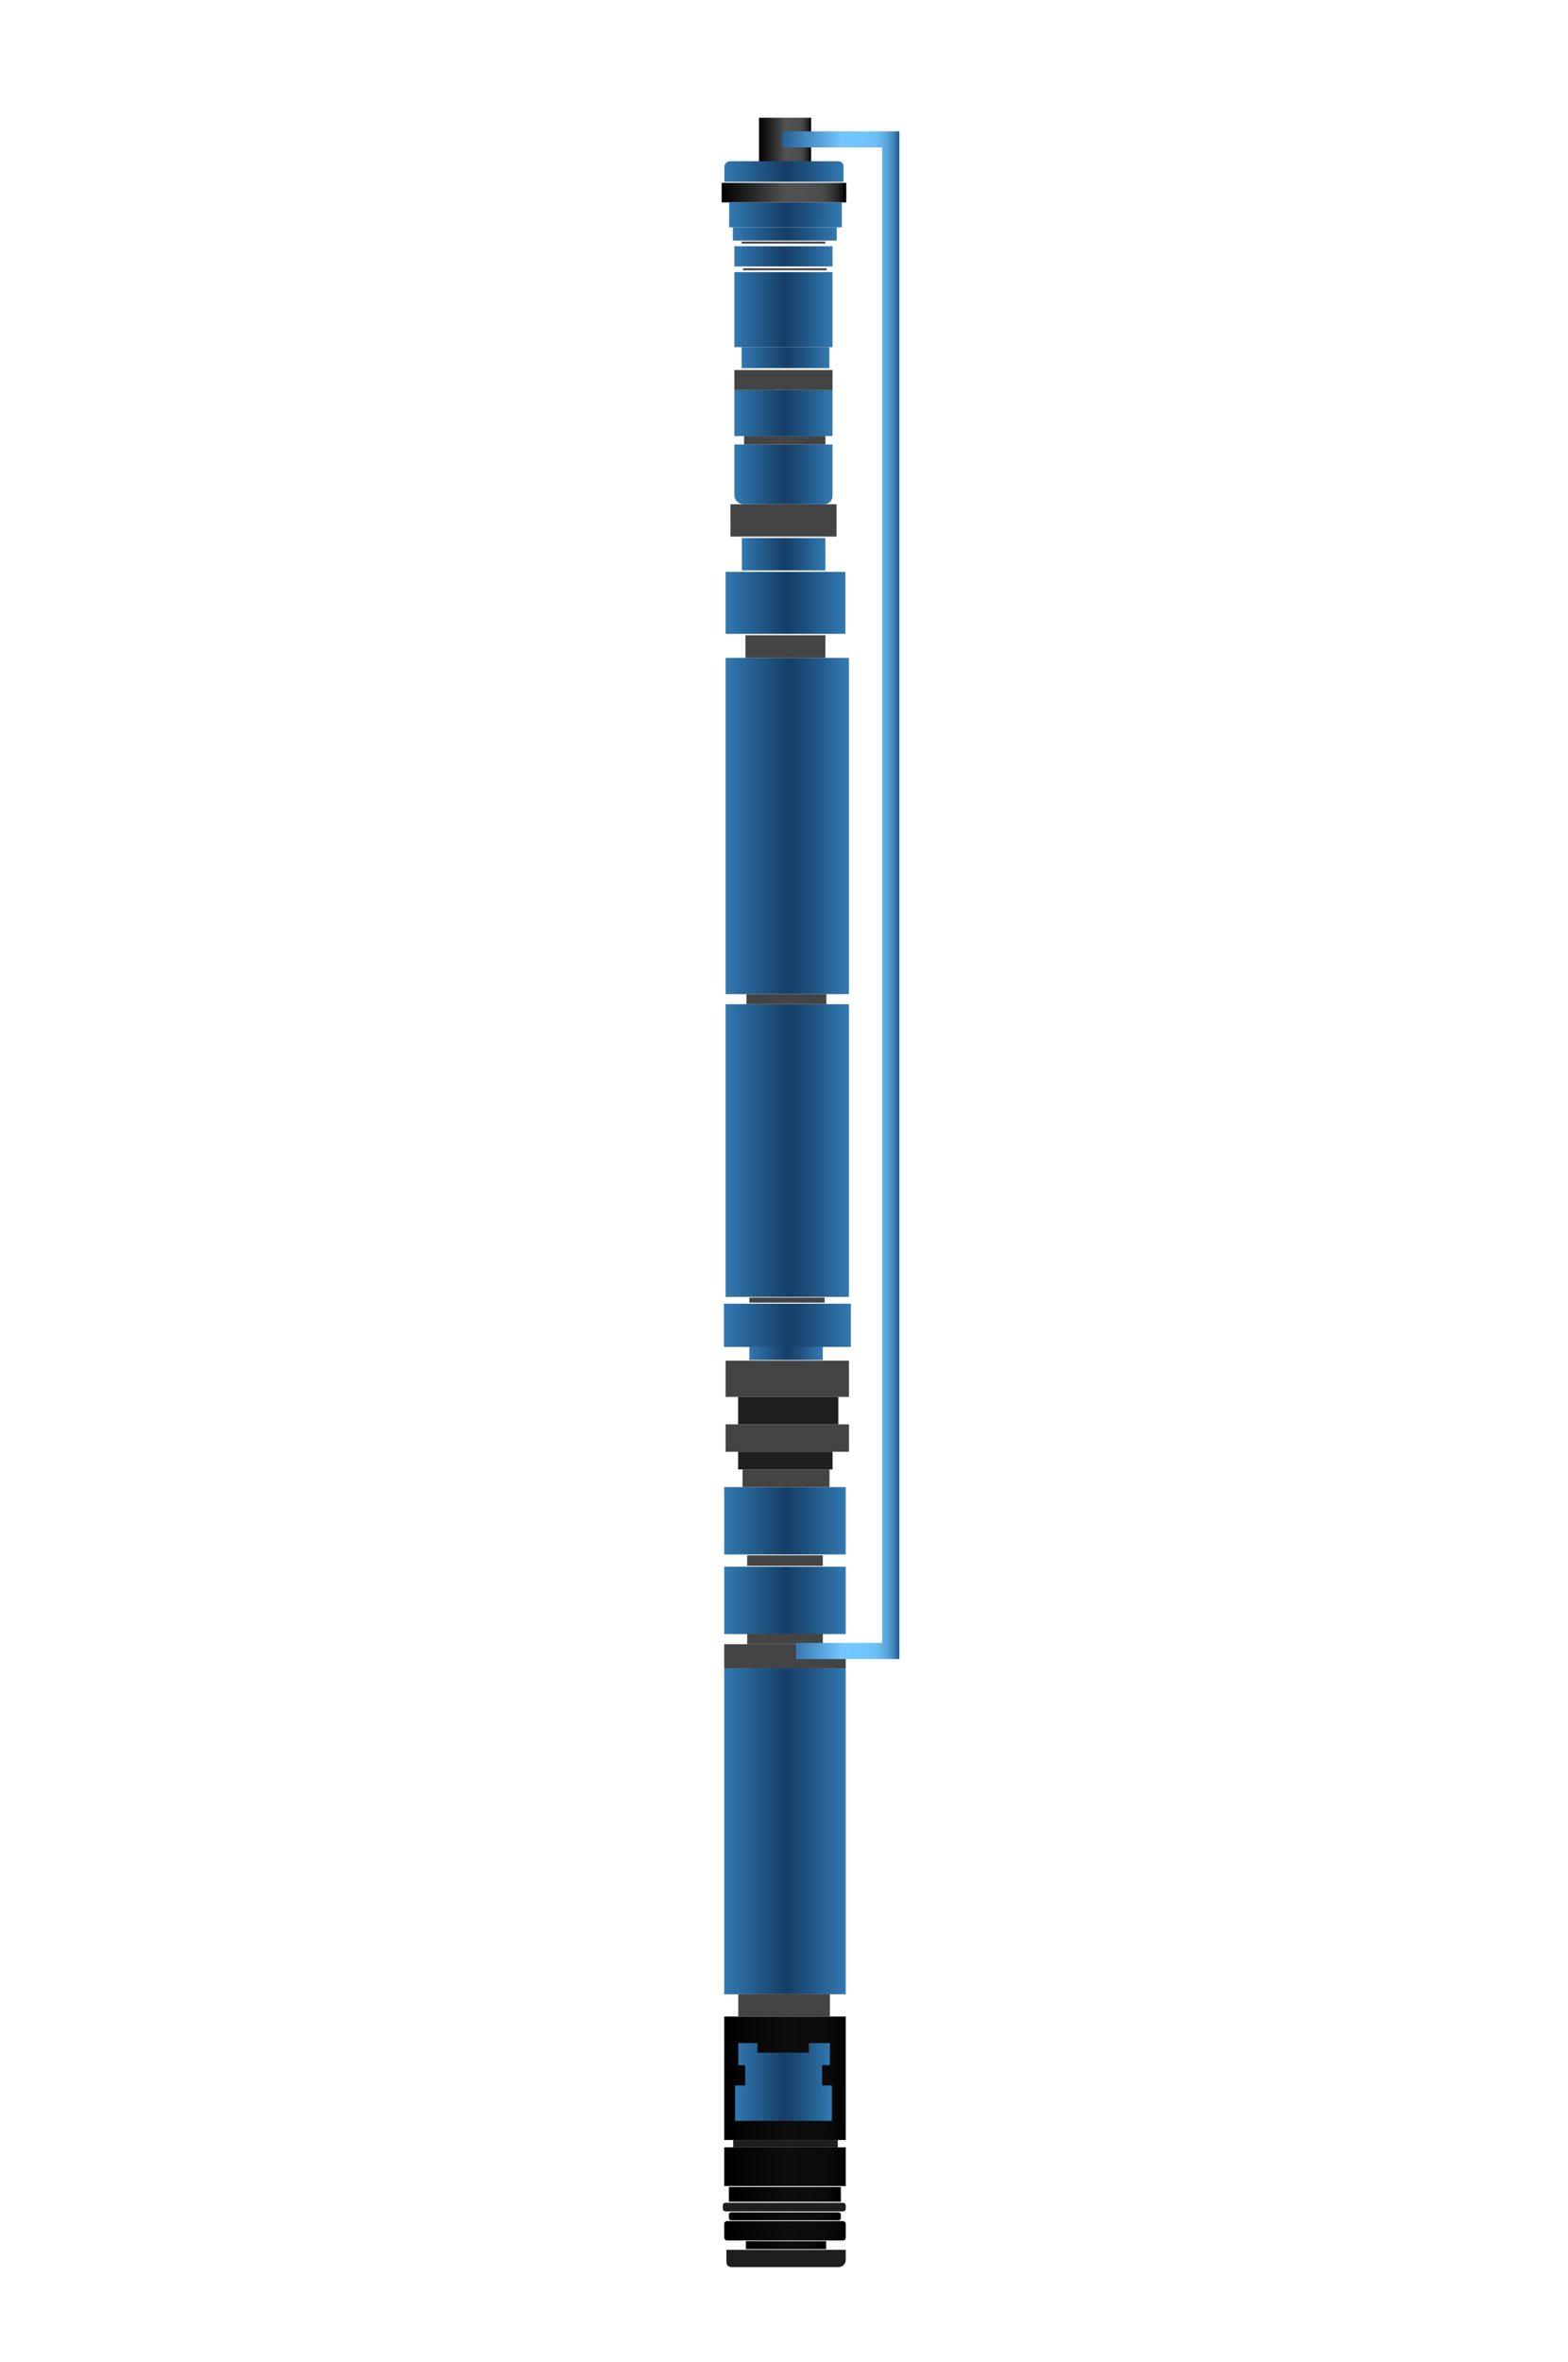 <?xml version="1.0" encoding="UTF-8"?>
<svg id="BOMBA_SVG_1" data-name="BOMBA SVG 1" xmlns="http://www.w3.org/2000/svg" xmlns:xlink="http://www.w3.org/1999/xlink" viewBox="0 0 516 777">
  <defs>
    <style>
      .cls-1 {
        fill: url(#Degradado_sin_nombre_13-5);
      }

      .cls-2 {
        fill: url(#Degradado_sin_nombre_13-11);
      }

      .cls-3 {
        fill: url(#Degradado_sin_nombre_56-5);
      }

      .cls-4 {
        fill: url(#Degradado_sin_nombre_13-17);
      }

      .cls-5 {
        fill: url(#Degradado_sin_nombre_13-2);
      }

      .cls-6 {
        fill: url(#Degradado_sin_nombre_34);
      }

      .cls-7 {
        fill: url(#Degradado_sin_nombre_13-4);
      }

      .cls-8 {
        fill: url(#Degradado_sin_nombre_13-7);
      }

      .cls-9 {
        fill: url(#Degradado_sin_nombre_13-12);
      }

      .cls-10 {
        fill: #444;
      }

      .cls-11 {
        fill: url(#Degradado_sin_nombre_13-3);
      }

      .cls-12 {
        fill: url(#Degradado_sin_nombre_13-15);
      }

      .cls-13 {
        fill: url(#Degradado_sin_nombre_13-9);
      }

      .cls-14 {
        fill: url(#Degradado_sin_nombre_13-13);
      }

      .cls-15 {
        fill: url(#Degradado_sin_nombre_13-8);
      }

      .cls-16 {
        fill: url(#Degradado_sin_nombre_56-2);
      }

      .cls-17 {
        fill: url(#Degradado_sin_nombre_13);
      }

      .cls-18 {
        fill: url(#Degradado_sin_nombre_871);
      }

      .cls-19 {
        fill: url(#Degradado_sin_nombre_56);
      }

      .cls-20 {
        fill: url(#Degradado_sin_nombre_56-6);
      }

      .cls-21 {
        fill: #1e1e1e;
      }

      .cls-22 {
        fill: url(#Degradado_sin_nombre_13-6);
      }

      .cls-23 {
        fill: url(#Degradado_sin_nombre_20);
      }

      .cls-24 {
        fill: url(#Degradado_sin_nombre_13-16);
      }

      .cls-25 {
        fill: url(#Degradado_sin_nombre_34-2);
      }

      .cls-26 {
        fill: url(#Degradado_sin_nombre_13-10);
      }

      .cls-27 {
        fill: url(#Degradado_sin_nombre_13-14);
      }

      .cls-28 {
        fill: url(#Degradado_sin_nombre_56-3);
      }

      .cls-29 {
        fill: url(#Degradado_sin_nombre_56-4);
      }
    </style>
    <linearGradient id="Degradado_sin_nombre_13" data-name="Degradado sin nombre 13" x1="238.39" y1="56.43" x2="277.6" y2="56.43" gradientUnits="userSpaceOnUse">
      <stop offset="0" stop-color="#3279b1"/>
      <stop offset=".51" stop-color="#153e67"/>
      <stop offset=".69" stop-color="#1e517f"/>
      <stop offset=".99" stop-color="#3279b1"/>
    </linearGradient>
    <linearGradient id="Degradado_sin_nombre_34" data-name="Degradado sin nombre 34" x1="237.48" y1="63.38" x2="278.5" y2="63.38" gradientUnits="userSpaceOnUse">
      <stop offset="0" stop-color="#000"/>
      <stop offset=".51" stop-color="#515151"/>
      <stop offset=".74" stop-color="#4f4f4f"/>
      <stop offset=".82" stop-color="#484848"/>
      <stop offset=".87" stop-color="#3c3c3c"/>
      <stop offset=".92" stop-color="#2b2b2b"/>
      <stop offset=".96" stop-color="#151515"/>
      <stop offset=".99" stop-color="#000"/>
    </linearGradient>
    <linearGradient id="Degradado_sin_nombre_13-2" data-name="Degradado sin nombre 13" x1="239.95" y1="70.7" x2="277.04" y2="70.7" xlink:href="#Degradado_sin_nombre_13"/>
    <linearGradient id="Degradado_sin_nombre_20" data-name="Degradado sin nombre 20" x1="241.17" y1="76.99" x2="275.37" y2="76.99" gradientUnits="userSpaceOnUse">
      <stop offset="0" stop-color="#3279b1"/>
      <stop offset=".51" stop-color="#153e67"/>
      <stop offset=".69" stop-color="#1e517f"/>
      <stop offset=".99" stop-color="#3279b1"/>
    </linearGradient>
    <linearGradient id="Degradado_sin_nombre_13-3" data-name="Degradado sin nombre 13" x1="241.66" y1="84.34" x2="273.96" y2="84.34" xlink:href="#Degradado_sin_nombre_13"/>
    <linearGradient id="Degradado_sin_nombre_13-4" data-name="Degradado sin nombre 13" x1="241.66" y1="101.86" x2="273.96" y2="101.86" xlink:href="#Degradado_sin_nombre_13"/>
    <linearGradient id="Degradado_sin_nombre_13-5" data-name="Degradado sin nombre 13" x1="244.04" y1="117.65" x2="272.95" y2="117.65" xlink:href="#Degradado_sin_nombre_13"/>
    <linearGradient id="Degradado_sin_nombre_13-6" data-name="Degradado sin nombre 13" x1="241.66" y1="156.07" x2="273.96" y2="156.07" xlink:href="#Degradado_sin_nombre_13"/>
    <linearGradient id="Degradado_sin_nombre_13-7" data-name="Degradado sin nombre 13" x1="241.66" y1="135.91" x2="273.96" y2="135.91" xlink:href="#Degradado_sin_nombre_13"/>
    <linearGradient id="Degradado_sin_nombre_13-8" data-name="Degradado sin nombre 13" x1="238.78" y1="198.35" x2="278.21" y2="198.35" xlink:href="#Degradado_sin_nombre_13"/>
    <linearGradient id="Degradado_sin_nombre_13-9" data-name="Degradado sin nombre 13" x1="238.78" y1="271.75" x2="279.38" y2="271.75" xlink:href="#Degradado_sin_nombre_13"/>
    <linearGradient id="Degradado_sin_nombre_13-10" data-name="Degradado sin nombre 13" x1="238.78" y1="378.54" x2="279.38" y2="378.54" xlink:href="#Degradado_sin_nombre_13"/>
    <linearGradient id="Degradado_sin_nombre_13-11" data-name="Degradado sin nombre 13" x1="238.24" y1="436.03" x2="280" y2="436.03" xlink:href="#Degradado_sin_nombre_13"/>
    <linearGradient id="Degradado_sin_nombre_13-12" data-name="Degradado sin nombre 13" x1="246.59" y1="445.25" x2="270.77" y2="445.25" xlink:href="#Degradado_sin_nombre_13"/>
    <linearGradient id="Degradado_sin_nombre_13-13" data-name="Degradado sin nombre 13" x1="238.33" y1="500.33" x2="278.32" y2="500.33" xlink:href="#Degradado_sin_nombre_13"/>
    <linearGradient id="Degradado_sin_nombre_13-14" data-name="Degradado sin nombre 13" x1="238.33" y1="526.53" x2="278.32" y2="526.53" xlink:href="#Degradado_sin_nombre_13"/>
    <linearGradient id="Degradado_sin_nombre_13-15" data-name="Degradado sin nombre 13" x1="238.33" y1="602.46" x2="278.32" y2="602.46" xlink:href="#Degradado_sin_nombre_13"/>
    <linearGradient id="Degradado_sin_nombre_56" data-name="Degradado sin nombre 56" x1="238.33" y1="683.74" x2="278.32" y2="683.74" gradientUnits="userSpaceOnUse">
      <stop offset="0" stop-color="#000"/>
      <stop offset=".51" stop-color="#0d0d0d"/>
      <stop offset=".84" stop-color="#0b0b0b"/>
      <stop offset=".95" stop-color="#040404"/>
      <stop offset=".99" stop-color="#000"/>
    </linearGradient>
    <linearGradient id="Degradado_sin_nombre_56-2" data-name="Degradado sin nombre 56" y1="712.84" y2="712.84" xlink:href="#Degradado_sin_nombre_56"/>
    <linearGradient id="Degradado_sin_nombre_56-3" data-name="Degradado sin nombre 56" x1="239.87" y1="721.94" x2="276.7" y2="721.94" xlink:href="#Degradado_sin_nombre_56"/>
    <linearGradient id="Degradado_sin_nombre_56-4" data-name="Degradado sin nombre 56" x1="239.87" y1="729.16" x2="276.7" y2="729.16" xlink:href="#Degradado_sin_nombre_56"/>
    <linearGradient id="Degradado_sin_nombre_56-5" data-name="Degradado sin nombre 56" x1="245.46" y1="738.65" x2="271.86" y2="738.65" xlink:href="#Degradado_sin_nombre_56"/>
    <linearGradient id="Degradado_sin_nombre_56-6" data-name="Degradado sin nombre 56" y1="733.92" y2="733.92" xlink:href="#Degradado_sin_nombre_56"/>
    <linearGradient id="Degradado_sin_nombre_13-16" data-name="Degradado sin nombre 13" x1="244.13" y1="182.34" x2="271.61" y2="182.34" xlink:href="#Degradado_sin_nombre_13"/>
    <linearGradient id="Degradado_sin_nombre_13-17" data-name="Degradado sin nombre 13" x1="241.91" y1="684.97" x2="273.77" y2="684.97" xlink:href="#Degradado_sin_nombre_13"/>
    <linearGradient id="Degradado_sin_nombre_34-2" data-name="Degradado sin nombre 34" x1="249.78" y1="45.89" x2="266.93" y2="45.89" xlink:href="#Degradado_sin_nombre_34"/>
    <linearGradient id="Degradado_sin_nombre_871" data-name="Degradado sin nombre 871" x1="257.37" y1="294.52" x2="295.96" y2="294.52" gradientUnits="userSpaceOnUse">
      <stop offset="0" stop-color="#256195"/>
      <stop offset=".51" stop-color="#73c6ff"/>
      <stop offset=".72" stop-color="#71c4fd"/>
      <stop offset=".8" stop-color="#6cbdf6"/>
      <stop offset=".85" stop-color="#63b2ea"/>
      <stop offset=".9" stop-color="#57a2d9"/>
      <stop offset=".94" stop-color="#478dc3"/>
      <stop offset=".97" stop-color="#3374a9"/>
      <stop offset=".99" stop-color="#256195"/>
    </linearGradient>
  </defs>
  <g>
    <path class="cls-17" d="M240.26,53.05h35.67c.92,0,1.66.74,1.66,1.66v5.11h-39.21v-4.9c0-1.03.84-1.87,1.87-1.87Z"/>
    <rect class="cls-6" x="237.48" y="60.16" width="41.02" height="6.43"/>
    <rect class="cls-5" x="239.95" y="66.59" width="37.09" height="8.22"/>
    <rect class="cls-23" x="241.17" y="74.81" width="34.19" height="4.35"/>
    <rect class="cls-11" x="241.66" y="81.02" width="32.3" height="6.65"/>
    <rect class="cls-7" x="241.66" y="89.52" width="32.3" height="24.69"/>
    <rect class="cls-1" x="244.04" y="114.21" width="28.9" height="6.89"/>
    <path class="cls-22" d="M241.66,146.24h32.3v17c0,1.46-1.19,2.65-2.65,2.65h-26.6c-1.68,0-3.05-1.37-3.05-3.05v-16.61h0Z"/>
    <rect class="cls-8" x="241.66" y="128.34" width="32.3" height="15.12"/>
    <rect class="cls-10" x="241.66" y="121.73" width="32.3" height="6.61"/>
    <rect class="cls-10" x="244.86" y="143.47" width="26.75" height="2.77"/>
    <rect class="cls-10" x="240.37" y="165.9" width="34.92" height="10.64"/>
    <rect class="cls-15" x="238.78" y="188.14" width="39.43" height="20.4"/>
    <rect class="cls-13" x="238.78" y="216.44" width="40.6" height="110.63"/>
    <rect class="cls-26" x="238.78" y="330.38" width="40.6" height="96.31"/>
    <rect class="cls-2" x="238.24" y="428.92" width="41.77" height="14.22"/>
    <rect class="cls-9" x="246.59" y="443.07" width="24.18" height="4.36"/>
    <rect class="cls-10" x="246.59" y="426.91" width="24.78" height="1.65"/>
    <rect class="cls-10" x="238.78" y="447.65" width="40.6" height="11.93"/>
    <rect class="cls-10" x="238.78" y="468.61" width="40.6" height="9.03"/>
    <rect class="cls-21" x="242.9" y="477.64" width="31.08" height="5.8"/>
    <rect class="cls-10" x="244.35" y="483.44" width="28.62" height="5.8"/>
    <rect class="cls-14" x="238.33" y="489.25" width="39.99" height="22.17"/>
    <rect class="cls-27" x="238.33" y="515.44" width="39.99" height="22.17"/>
    <rect class="cls-12" x="238.33" y="548.83" width="39.99" height="107.28"/>
    <rect class="cls-19" x="238.33" y="663.44" width="39.99" height="40.62"/>
    <rect class="cls-16" x="238.33" y="706.47" width="39.99" height="12.74"/>
    <rect class="cls-28" x="239.87" y="719.52" width="36.84" height="4.85"/>
    <rect class="cls-21" x="237.86" y="724.72" width="40.46" height="2.83" rx=".83" ry=".83"/>
    <rect class="cls-21" x="241.29" y="704.05" width="34.42" height="2.42"/>
    <rect class="cls-10" x="242.96" y="656.1" width="30.16" height="7.34"/>
    <rect class="cls-10" x="238.33" y="540.93" width="39.99" height="7.9"/>
    <rect class="cls-10" x="245.89" y="537.48" width="24.89" height="3.45"/>
    <rect class="cls-10" x="245.88" y="511.71" width="24.89" height="3.45"/>
    <rect class="cls-29" x="239.87" y="727.86" width="36.84" height="2.6" rx=".67" ry=".67"/>
    <rect class="cls-3" x="245.46" y="737.35" width="26.4" height="2.6"/>
    <path class="cls-21" d="M239.03,740.19h39.29v3.31c0,1.31-1.06,2.37-2.37,2.37h-35.35c-.86,0-1.56-.7-1.56-1.56v-4.12h0Z"/>
    <rect class="cls-20" x="238.33" y="730.73" width="39.99" height="6.38" rx=".9" ry=".9"/>
    <rect class="cls-21" x="242.9" y="459.58" width="32.97" height="9.03"/>
    <rect class="cls-24" x="244.13" y="177.02" width="27.48" height="10.64"/>
    <rect class="cls-10" x="245.31" y="209" width="26.3" height="7.44"/>
    <rect class="cls-10" x="245.64" y="327.07" width="26.3" height="3.31"/>
    <rect class="cls-10" x="244.04" y="79.49" width="27.54" height=".66"/>
    <rect class="cls-10" x="244.5" y="88.26" width="27.54" height=".66"/>
    <polygon class="cls-4" points="270.54 686.12 270.54 679.43 273.11 679.43 273.11 672.17 266.19 672.17 266.19 675.32 249.26 675.32 249.26 672.17 242.96 672.17 242.96 679.43 245.25 679.43 245.25 686.12 241.91 686.12 241.91 697.77 273.77 697.77 273.77 686.12 270.54 686.12"/>
    <rect class="cls-25" x="249.78" y="38.74" width="17.15" height="14.31"/>
  </g>
  <polygon class="cls-18" points="257.37 43.21 257.37 48.51 290.28 48.51 290.28 540.52 261.94 540.52 261.94 545.83 290.28 545.83 293.12 545.83 295.96 545.83 295.96 48.51 295.96 46.64 295.96 43.21 257.37 43.21"/>
</svg>